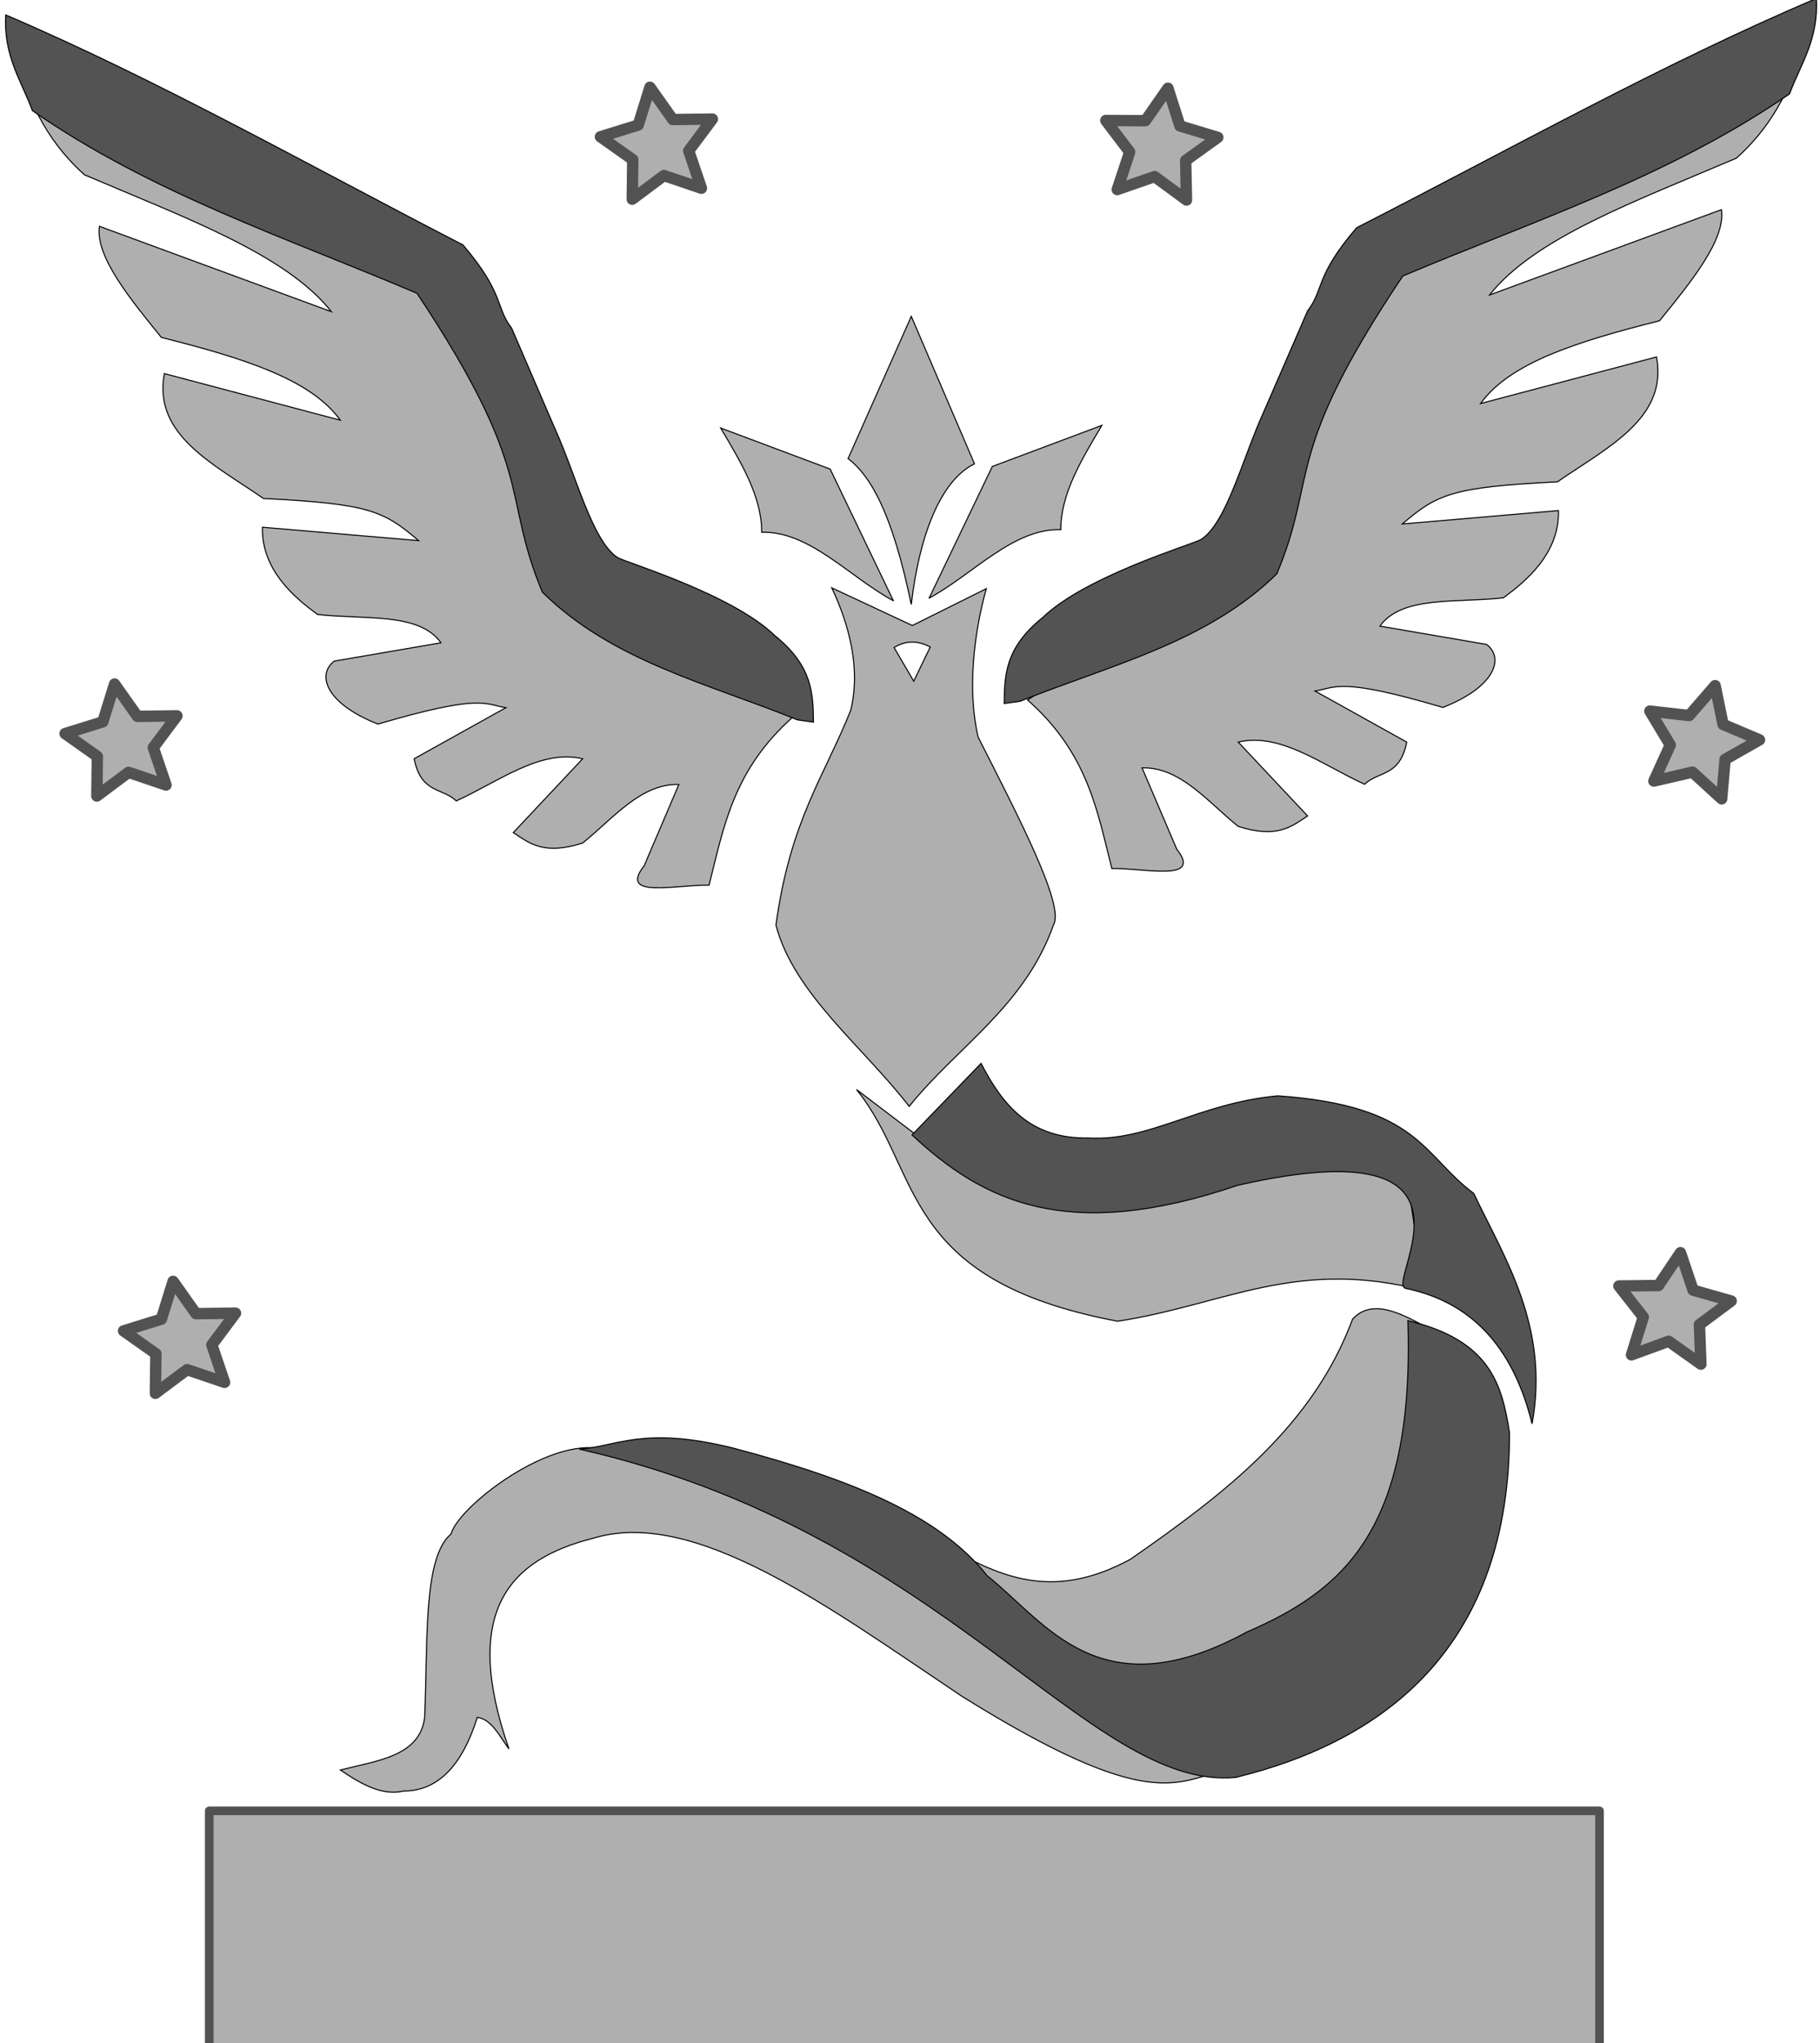 <?xml version="1.0" encoding="UTF-8" standalone="no"?>
<!-- Created with Inkscape (http://www.inkscape.org/) -->

<svg
   xmlns:dc="http://purl.org/dc/elements/1.1/"
   xmlns:cc="http://creativecommons.org/ns#"
   xmlns:rdf="http://www.w3.org/1999/02/22-rdf-syntax-ns#"
   xmlns:svg="http://www.w3.org/2000/svg"
   xmlns="http://www.w3.org/2000/svg"
   xmlns:sodipodi="http://sodipodi.sourceforge.net/DTD/sodipodi-0.dtd"
   xmlns:inkscape="http://www.inkscape.org/namespaces/inkscape"
   id="svg4136"
   version="1.1"
   inkscape:version="0.91 r13725"
   width="1728"
   height="1939.674"
   viewBox="0 0 1728 1939.674"
   sodipodi:docname="team-wizard_with_text_gray.svg"
   inkscape:export-filename="C:\Users\dt209189\Documents\_tmp_git\team_wizard_gear\png output\team-wizard_with_text_grey.png"
   inkscape:export-xdpi="90"
   inkscape:export-ydpi="90">
  <defs
     id="defs4140" />
  <sodipodi:namedview
     pagecolor="#ffffff"
     bordercolor="#666666"
     borderopacity="1"
     objecttolerance="10"
     gridtolerance="10"
     guidetolerance="10"
     inkscape:pageopacity="0"
     inkscape:pageshadow="2"
     inkscape:window-width="1365"
     inkscape:window-height="900"
     id="namedview4138"
     showgrid="true"
     fit-margin-bottom="0"
     fit-margin-top="0"
     fit-margin-left="0"
     fit-margin-right="0"
     inkscape:zoom="0.1767767"
     inkscape:cx="107.00648"
     inkscape:cy="769.28585"
     inkscape:window-x="-7"
     inkscape:window-y="24"
     inkscape:window-maximized="0"
     inkscape:current-layer="svg4136">
    <inkscape:grid
       type="xygrid"
       id="grid4146"
       originx="-286.789"
       originy="-3540.653" />
  </sodipodi:namedview>
  <flowRoot
     xml:space="preserve"
     id="flowRoot4148"
     style="font-style:normal;font-weight:normal;font-size:80px;line-height:125%;font-family:sans-serif;letter-spacing:0px;word-spacing:0px;fill:#afafaf;fill-opacity:1;stroke:#525252;stroke-width:8.2;stroke-linecap:round;stroke-linejoin:round;stroke-opacity:1;stroke-miterlimit:4;stroke-dasharray:none;"
     transform="translate(-81.341,-230.879)"><flowRegion
       id="flowRegion4150"><rect
         id="rect4152"
         width="1320"
         height="440"
         x="280"
         y="1950"
         style="fill:#afafaf;fill-opacity:1;stroke:#525252;stroke-opacity:1;stroke-width:8.2;stroke-miterlimit:4;stroke-dasharray:none;stroke-linejoin:round;stroke-linecap:round;" /></flowRegion><flowPara
       id="flowPara4154"
       style="font-style:normal;font-variant:normal;font-weight:normal;font-stretch:normal;font-size:180px;font-family:'MV Boli';-inkscape-font-specification:'MV Boli';stroke:#525252;stroke-opacity:1;fill:#afafaf;fill-opacity:1;stroke-width:8.2;stroke-miterlimit:4;stroke-dasharray:none;stroke-linejoin:round;stroke-linecap:round;">#Team<flowSpan
   style="font-size:225px;stroke:#525252;stroke-opacity:1;fill:#afafaf;fill-opacity:1;stroke-width:8.2;stroke-miterlimit:4;stroke-dasharray:none;stroke-linejoin:round;stroke-linecap:round;"
   id="flowSpan5272">Wizard</flowSpan></flowPara></flowRoot>  <path
     sodipodi:type="star"
     style="fill:#afafaf;fill-opacity:1;stroke:#525252;stroke-width:10.8;stroke-linecap:round;stroke-linejoin:round;stroke-miterlimit:4;stroke-dasharray:none;stroke-opacity:1"
     id="path5274"
     sodipodi:sides="5"
     sodipodi:cx="173.21094"
     sodipodi:cy="1272.3267"
     sodipodi:r1="56.568542"
     sodipodi:r2="28.284271"
     sodipodi:arg1="0.78539816"
     sodipodi:arg2="1.4137167"
     inkscape:flatsided="false"
     inkscape:rounded="0"
     inkscape:randomized="0"
     d="m 213.211,1312.327 -35.575,-12.064 -30.106,22.467 0.48,-37.562 -30.671,-21.69 35.872,-11.151 11.151,-35.872 21.69,30.671 37.562,-0.48 -22.467,30.106 z"
     inkscape:transform-center-x="2.7345747"
     inkscape:transform-center-y="-2.7345747" />
  <path
     sodipodi:type="star"
     style="fill:#afafaf;fill-opacity:1;stroke:#525252;stroke-width:10.8;stroke-linecap:round;stroke-linejoin:round;stroke-miterlimit:4;stroke-dasharray:none;stroke-opacity:1"
     id="path5274-7"
     sodipodi:sides="5"
     sodipodi:cx="1627.7164"
     sodipodi:cy="1182.085"
     sodipodi:r1="56.568542"
     sodipodi:r2="28.284271"
     sodipodi:arg1="0.78539816"
     sodipodi:arg2="1.4137167"
     inkscape:flatsided="false"
     inkscape:rounded="0"
     inkscape:randomized="0"
     d="m 1667.716,1222.085 -35.575,-12.064 -30.106,22.467 0.48,-37.562 -30.671,-21.69 35.872,-11.151 11.151,-35.872 21.69,30.671 37.562,-0.48 -22.467,30.106 z"
     inkscape:transform-center-x="-2.325035"
     inkscape:transform-center-y="-3.1425735"
     transform="matrix(0.958,0.286,-0.286,0.958,366.757,-352.678)" />
  <path
     sodipodi:type="star"
     style="fill:#afafaf;fill-opacity:1;stroke:#525252;stroke-width:10.8;stroke-linecap:round;stroke-linejoin:round;stroke-miterlimit:4;stroke-dasharray:none;stroke-opacity:1"
     id="path5274-9"
     sodipodi:sides="5"
     sodipodi:cx="117.62852"
     sodipodi:cy="705.27173"
     sodipodi:r1="56.568542"
     sodipodi:r2="28.284271"
     sodipodi:arg1="0.78539816"
     sodipodi:arg2="1.4137167"
     inkscape:flatsided="false"
     inkscape:rounded="0"
     inkscape:randomized="0"
     d="m 157.629,745.272 -35.575,-12.064 -30.106,22.467 0.48,-37.562 -30.671,-21.69 35.872,-11.151 11.151,-35.872 21.69,30.671 37.562,-0.48 -22.467,30.106 z"
     inkscape:transform-center-x="2.7345747"
     inkscape:transform-center-y="-2.7345747" />
  <path
     sodipodi:type="star"
     style="fill:#afafaf;fill-opacity:1;stroke:#525252;stroke-width:10.8;stroke-linecap:round;stroke-linejoin:round;stroke-miterlimit:4;stroke-dasharray:none;stroke-opacity:1"
     id="path5274-9-1"
     sodipodi:sides="5"
     sodipodi:cx="1621.6285"
     sodipodi:cy="685.27173"
     sodipodi:r1="56.568542"
     sodipodi:r2="28.284271"
     sodipodi:arg1="0.78539816"
     sodipodi:arg2="1.4137167"
     inkscape:flatsided="false"
     inkscape:rounded="0"
     inkscape:randomized="0"
     d="m 1661.629,725.272 -35.575,-12.064 -30.106,22.467 0.48,-37.562 -30.671,-21.69 35.872,-11.151 11.151,-35.872 21.69,30.671 37.562,-0.48 -22.467,30.106 z"
     inkscape:transform-center-x="-4.4350563"
     inkscape:transform-center-y="-1.0070752"
     transform="matrix(0.916,0.402,-0.402,0.916,404.147,-573.959)" />
  <path
     sodipodi:type="star"
     style="fill:#afafaf;fill-opacity:1;stroke:#525252;stroke-width:10.8;stroke-linecap:round;stroke-linejoin:round;stroke-miterlimit:4;stroke-dasharray:none;stroke-opacity:1"
     id="path5274-9-9"
     sodipodi:sides="5"
     sodipodi:cx="625.95953"
     sodipodi:cy="138.70536"
     sodipodi:r1="56.568542"
     sodipodi:r2="28.284271"
     sodipodi:arg1="0.78539816"
     sodipodi:arg2="1.4137167"
     inkscape:flatsided="false"
     inkscape:rounded="0"
     inkscape:randomized="0"
     d="m 665.96,178.705 -35.575,-12.064 -30.106,22.467 0.48,-37.562 -30.671,-21.69 35.872,-11.151 11.151,-35.872 21.69,30.671 37.562,-0.48 -22.467,30.106 z"
     inkscape:transform-center-x="2.7345747"
     inkscape:transform-center-y="-2.7345747" />
  <path
     sodipodi:type="star"
     style="fill:#afafaf;fill-opacity:1;stroke:#525252;stroke-width:10.8;stroke-linecap:round;stroke-linejoin:round;stroke-miterlimit:4;stroke-dasharray:none;stroke-opacity:1"
     id="path5274-9-4"
     sodipodi:sides="5"
     sodipodi:cx="1121.0219"
     sodipodi:cy="71.177208"
     sodipodi:r1="56.568542"
     sodipodi:r2="28.284271"
     sodipodi:arg1="0.78539816"
     sodipodi:arg2="1.4137167"
     inkscape:flatsided="false"
     inkscape:rounded="0"
     inkscape:randomized="0"
     d="m 1161.022,111.177 -35.575,-12.064 -30.106,22.467 0.48,-37.562 -30.671,-21.69 35.872,-11.151 11.151,-35.872 21.69,30.671 37.562,-0.48 -22.467,30.106 z"
     inkscape:transform-center-x="-2.598502"
     inkscape:transform-center-y="-2.870481"
     transform="matrix(0.953,0.302,-0.302,0.953,53.632,-266.694)" />
  <path
     style="fill:#afafaf;fill-opacity:1;fill-rule:evenodd;stroke:#000000;stroke-width:1px;stroke-linecap:butt;stroke-linejoin:miter;stroke-opacity:1"
     d="m 848.211,570.327 -60,-125 -104,-39 c 19.36,32.576 39.121,65.125 39,99 45.132,-1.436 83.447,42.573 125,65 z"
     id="path4166"
     inkscape:connector-curvature="0"
     sodipodi:nodetypes="ccccc" />
  <path
     style="fill:#afafaf;fill-opacity:1;fill-rule:evenodd;stroke:#000000;stroke-width:1px;stroke-linecap:butt;stroke-linejoin:miter;stroke-opacity:1"
     d="m 882.171,567.827 60,-125 104,-39 c -19.36,32.576 -39.121,65.125 -39,99 -45.132,-1.436 -83.447,42.573 -125,65 z"
     id="path4166-5"
     inkscape:connector-curvature="0"
     sodipodi:nodetypes="ccccc" />
  <path
     style="fill:#afafaf;fill-rule:evenodd;stroke:#000000;stroke-width:1px;stroke-linecap:butt;stroke-linejoin:miter;stroke-opacity:1;fill-opacity:1"
     d="m 865.211,573.827 c 7.361,-63.947 27.305,-117.553 60,-133.5 l -60,-140 -60,135 c 20.931,16.073 41.688,50.416 60,138.5 z"
     id="path4198"
     inkscape:connector-curvature="0"
     sodipodi:nodetypes="ccccc" />
  <path
     style="fill:#afafaf;fill-opacity:1;fill-rule:evenodd;stroke:#000000;stroke-width:1px;stroke-linecap:butt;stroke-linejoin:miter;stroke-opacity:1"
     d="m 789.711,558.076 c 16.769,35.378 27.581,77.108 18,116.25 -25.274,63.135 -57.604,105.105 -70.965,203.98 17.085,65.175 82.639,115.201 126.465,172.02 46.099,-57.167 109.883,-95.04 137.172,-172.727 10.392,-18.034 -33.07,-101.673 -71.672,-177.773 -10.5,-44.5 -3.947,-99.48 7.75,-141 l -70.25,35 z m 76.682,51.467 c 5.712,0.08 11.306,1.804 16.818,4.672 l -15.656,32.477 -18.688,-31.945 c 5.983,-3.718 11.814,-5.283 17.525,-5.203 z"
     id="path4200"
     inkscape:connector-curvature="0"
     sodipodi:nodetypes="cccccccccscccs" />
  <path
     style="fill:#afafaf;fill-rule:evenodd;stroke:#000000;stroke-width:1px;stroke-linecap:butt;stroke-linejoin:miter;stroke-opacity:1;fill-opacity:1"
     d="m 813.211,1034.327 c 62.857,77.671 39.093,180.637 248,220 102.214,-15.797 169.797,-60.675 291,-29 l -19,-125 -140,-20 -280,30 z"
     id="path4205"
     inkscape:connector-curvature="0"
     sodipodi:nodetypes="ccccccc" />
  <path
     style="fill:#afafaf;fill-opacity:1;fill-rule:evenodd;stroke:#000000;stroke-width:1px;stroke-linecap:butt;stroke-linejoin:miter;stroke-opacity:1"
     d="m 1284.211,1252.327 c 19.354,-21.188 49.056,-3.826 73.343,9.515 36.236,210.288 -56.895,332.459 -194.343,418.485 -46.083,11.052 -70.956,41.681 -250,-70 -125.107,-83.762 -253.202,-179.475 -350,-150 -78.953,19.943 -125.689,68.675 -80,200 -8.966,-12.068 -16.069,-27.862 -30,-30 -14.258,45.374 -37.078,69.953 -70,70 -20,4.739 -40,-6.298 -60,-20 35.131,-8.907 75.507,-13.007 80,-50 3.037,-76.248 -1.217,-151.84 25,-174 7.69,-28.238 107.798,-103.604 155,-76 l 324,93 c 47.303,24.969 94.928,45.414 166,7 92.272,-64.041 173.572,-127.397 211,-228 z"
     id="path4207"
     inkscape:connector-curvature="0"
     sodipodi:nodetypes="ccccccccccccccc" />
  <path
     style="fill:#535353;fill-opacity:1;fill-rule:evenodd;stroke:#000000;stroke-width:1px;stroke-linecap:butt;stroke-linejoin:miter;stroke-opacity:1"
     d="m 865.903,1077.456 65.588,-67.959 c 20.638,40.253 47.293,71.874 101.72,70.83 57.934,3.573 104.591,-33.034 180,-40 134.172,9.386 137.045,56.068 186.088,92.695 28.697,60.599 72.225,126.453 55.326,218.619 -20.961,-85.176 -68.894,-117.77 -119.656,-128.443 -21.758,-2.871 93.195,-155.599 -159.973,-97.892 -161.785,55.021 -241.785,15.021 -309.093,-47.85 z"
     id="path5409"
     inkscape:connector-curvature="0"
     sodipodi:nodetypes="ccccccccc" />
  <path
     style="fill:#535353;fill-opacity:1;fill-rule:evenodd;stroke:#000000;stroke-width:1px;stroke-linecap:butt;stroke-linejoin:miter;stroke-opacity:1"
     d="m 1336.746,1253.762 c 78.586,18.586 89.429,61.305 96.465,106.565 0,200 -114.871,291.655 -260,327.071 -140,12.929 -275.786,-233.168 -623.182,-311.667 35.161,-2.258 60.271,-22.312 145.809,-1.061 117.862,31.087 197.373,65.657 241.615,121.414 55.757,44.243 106.569,129.326 246.267,53.338 89.468,-38.963 159.436,-94.442 153.026,-295.661 z"
     id="path5411"
     inkscape:connector-curvature="0"
     sodipodi:nodetypes="cccccccc" />
  <path
     style="fill:#afafaf;fill-opacity:1;fill-rule:evenodd;stroke:#000000;stroke-width:1px;stroke-linecap:butt;stroke-linejoin:miter;stroke-opacity:1"
     d="M 18.667,52.653 C 24.76,100.633 51.585,140.608 80.282,165.983 176.957,207.246 271.73,241.601 314.625,295.883 L 94.424,214.871 c -4.174,28.508 29.611,69.537 58.787,105.456 79.734,20.046 142.28,40.132 169.899,78.586 L 156.039,354.67 c -10.878,58.34 46.602,85.715 94.142,118.586 99.984,4.938 114.124,11.67 147.272,40 L 249.169,500.528 c -1.016,41.091 31.4,67.44 52.326,82.828 44.832,5.068 96.419,-2.277 117.172,26.87 l -101.213,17.373 c -16.711,12.385 -9.064,39.963 41.414,59.799 98.946,-29.107 101.372,-18.728 121.414,-15.556 l -87.071,48.485 c 6.686,33.276 26.508,27.144 40,40 40,-18.124 80,-49.535 120,-40 l -65.858,70.101 c 15.269,9.983 28.697,21.807 65.858,9.899 29.052,-23.37 55.271,-56.655 91.314,-55.556 l -32.929,77.172 c -25.159,31.833 31.43,17.683 61.615,18.385 13.843,-54.402 22.545,-109.232 80,-160 l -240,-160 -80,-280 z"
     id="path4149"
     inkscape:connector-curvature="0"
     sodipodi:nodetypes="ccccccccccccccccccccccccccc" />
  <path
     style="fill:#afafaf;fill-opacity:1;fill-rule:evenodd;stroke:#000000;stroke-width:1px;stroke-linecap:butt;stroke-linejoin:miter;stroke-opacity:1"
     d="m 1710.184,36.839 c -6.093,47.98 -32.918,87.956 -61.615,113.331 -96.675,41.263 -191.448,75.618 -234.343,129.899 l 220.201,-81.012 c 4.174,28.508 -29.611,69.537 -58.787,105.456 -79.734,20.046 -142.28,40.132 -169.899,78.586 l 167.071,-44.243 c 10.878,58.34 -46.602,85.715 -94.142,118.586 -99.984,4.938 -114.124,11.67 -147.272,40 l 148.284,-12.728 c 1.016,41.091 -31.4,67.44 -52.326,82.828 -44.832,5.068 -96.419,-2.277 -117.172,26.87 l 101.213,17.373 c 16.711,12.385 9.064,39.963 -41.414,59.799 -98.945,-29.107 -101.372,-18.728 -121.414,-15.556 l 87.071,48.485 c -6.686,33.276 -26.508,27.144 -40,40 -40,-18.124 -80,-49.535 -120,-40 l 65.858,70.1 c -15.269,9.983 -28.698,21.808 -65.858,9.899 -29.052,-23.37 -55.271,-56.655 -91.314,-55.556 l 32.929,77.172 c 25.159,31.833 -31.43,17.683 -61.615,18.385 -13.843,-54.402 -22.545,-109.232 -80,-160 l 240,-160 80,-280 z"
     id="path4149-5"
     inkscape:connector-curvature="0"
     sodipodi:nodetypes="ccccccccccccccccccccccccccc" />
  <path
     style="fill:#535353;fill-opacity:1;fill-rule:evenodd;stroke:#000000;stroke-width:1.011px;stroke-linecap:butt;stroke-linejoin:miter;stroke-opacity:1"
     d="m 1724.507,-1.418 c 2.246,38.721 -14.789,62.129 -25.477,90.577 -113.963,78.518 -242.715,120.325 -367.143,172.867 -114.814,171.311 -80.121,188.883 -119.636,282.763 -66.486,65.371 -158.818,86.751 -243.624,120.941 l -15.171,2.104 c 0.381,-26.323 0.437,-52.62 36.644,-81.679 41.075,-39.71 144.122,-69.941 150.397,-74.069 24.279,-15.971 39.373,-77.385 59.694,-121.855 l 41.353,-95.169 c 15.667,-20.149 6.594,-32.425 46.529,-78.871 145.478,-74.375 290.955,-155.94 436.433,-217.608 z"
     id="path5338-4"
     inkscape:connector-curvature="0"
     sodipodi:nodetypes="cccccccscccc" />
  <path
     style="fill:#535353;fill-opacity:1;fill-rule:evenodd;stroke:#000000;stroke-width:1.01px;stroke-linecap:butt;stroke-linejoin:miter;stroke-opacity:1"
     d="m 5.45,14.199 c -2.234,38.842 14.709,62.323 25.339,90.859 113.346,78.763 241.401,120.7 365.155,173.407 114.192,171.845 79.687,189.473 118.988,283.646 66.126,65.575 157.958,87.022 242.305,121.318 l 15.089,2.111 C 771.947,659.135 771.891,632.755 735.881,603.606 695.028,563.772 592.539,533.446 586.298,529.305 562.15,513.285 547.138,451.678 526.927,407.07 L 485.797,311.604 C 470.215,291.392 479.239,279.078 439.521,232.486 294.831,157.88 150.14,76.06 5.45,14.199 Z"
     id="path5338"
     inkscape:connector-curvature="0"
     sodipodi:nodetypes="cccccccscccc" />
</svg>
